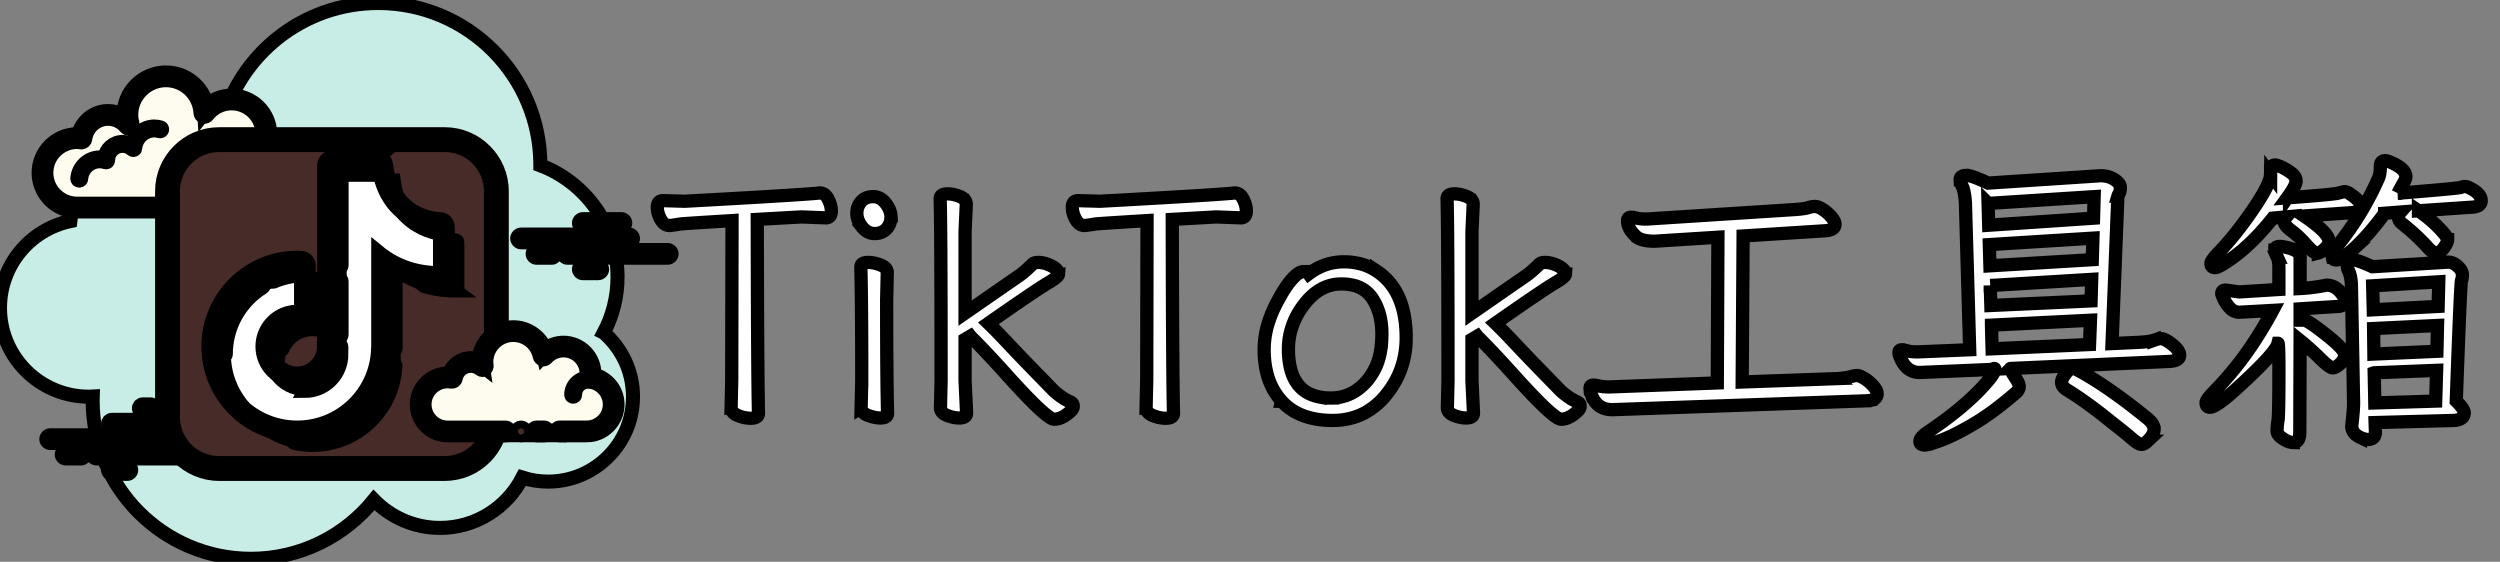 <svg width="178" height="40" xmlns="http://www.w3.org/2000/svg" version="1">
 <rect width="100%" height="100%" fill="#808080" stroke="none"/>
 <g id="Layer_1">
  <title>Layer 1</title>
  <g stroke="null">
   <path stroke="null" d="m42.988,23.688c0.624,-1.184 0.981,-2.531 0.981,-3.963c0,-3.639 -2.286,-6.737 -5.497,-7.957c0,-0.004 0.001,-0.008 0.001,-0.012c0,-6.374 -5.167,-11.542 -11.542,-11.542c-5.377,0 -9.883,3.683 -11.164,8.66c-0.811,-0.267 -1.676,-0.416 -2.576,-0.416c-4.228,0 -7.707,3.184 -8.184,7.283c-2.86,0.605 -5.007,3.142 -5.007,6.182c0,3.491 2.83,6.321 6.321,6.321c0.097,0 0.193,-0.007 0.289,-0.012c-0.002,0.096 -0.014,0.19 -0.014,0.287c0,6.223 5.044,11.267 11.267,11.267c3.538,0 6.692,-1.633 8.758,-4.185c1.197,1.223 2.861,1.986 4.708,1.986c2.556,0 4.767,-1.456 5.862,-3.582c0.578,0.184 1.193,0.285 1.832,0.285c3.339,0 6.046,-2.707 6.046,-6.046c0,-1.82 -0.808,-3.448 -2.08,-4.556z" fill="#c7ede6"/>
   <path stroke="null" d="m14.015,14.779l0,0.275l1.649,0l0,-0.275c0,0 2.331,0 3.023,0c1.366,0 2.473,-1.107 2.473,-2.473c0,-1.282 -0.979,-2.324 -2.229,-2.449c0.012,-0.099 0.03,-0.197 0.03,-0.3c0,-1.366 -1.107,-2.473 -2.473,-2.473c-0.79,0 -1.486,0.377 -1.938,0.954c-0.077,-1.449 -1.265,-2.603 -2.733,-2.603c-1.517,0 -2.748,1.231 -2.748,2.748c0,0.245 0.042,0.478 0.103,0.705c-0.353,-0.427 -0.88,-0.705 -1.477,-0.705c-0.979,0 -1.777,0.734 -1.899,1.679c-0.099,-0.012 -0.197,-0.03 -0.3,-0.03c-1.366,0 -2.473,1.107 -2.473,2.473s1.107,2.473 2.473,2.473s5.221,0 5.221,0l3.298,0z" fill="#fdfcef"/>
   <path stroke="null" d="m11.817,5.16c-1.667,0 -3.023,1.356 -3.023,3.023c0,0.009 0,0.017 0,0.026c-0.331,-0.195 -0.709,-0.301 -1.099,-0.301c-1.006,0 -1.875,0.693 -2.12,1.652c-0.026,-0.002 -0.052,-0.003 -0.078,-0.003c-1.515,0 -2.748,1.233 -2.748,2.748s1.233,2.748 2.748,2.748l8.519,0c0.152,0 0.275,-0.123 0.275,-0.275s-0.123,-0.275 -0.275,-0.275l-8.519,0c-1.212,0 -2.198,-0.986 -2.198,-2.198s0.986,-2.198 2.198,-2.198c0.064,0 0.126,0.009 0.189,0.018l0.077,0.01c0.012,0.002 0.023,0.002 0.034,0.002c0.135,0 0.254,-0.102 0.272,-0.24c0.105,-0.821 0.804,-1.439 1.626,-1.439c0.486,0 0.947,0.22 1.265,0.605c0.054,0.065 0.132,0.1 0.212,0.1c0.043,0 0.086,-0.01 0.125,-0.031c0.115,-0.059 0.173,-0.19 0.14,-0.315c-0.063,-0.239 -0.093,-0.44 -0.093,-0.634c0,-1.364 1.11,-2.473 2.473,-2.473c1.309,0 2.389,1.029 2.459,2.343c0.006,0.114 0.082,0.213 0.192,0.247c0.027,0.009 0.056,0.013 0.084,0.013c0.082,0 0.163,-0.038 0.215,-0.106c0.424,-0.54 1.051,-0.849 1.722,-0.849c1.212,0 2.198,0.986 2.198,2.198c0,0.064 -0.009,0.126 -0.018,0.189l-0.01,0.077c-0.009,0.074 0.012,0.147 0.058,0.205c0.046,0.058 0.114,0.095 0.187,0.102c1.13,0.113 1.981,1.048 1.981,2.175c0,1.212 -0.986,2.198 -2.198,2.198l-3.023,0c-0.152,0 -0.275,0.123 -0.275,0.275s0.123,0.275 0.275,0.275l3.023,0c1.515,0 2.748,-1.233 2.748,-2.748c0,-1.317 -0.928,-2.425 -2.2,-2.68c0.001,-0.023 0.002,-0.045 0.002,-0.068c0,-1.515 -1.233,-2.748 -2.748,-2.748c-0.646,0 -1.26,0.229 -1.749,0.64c-0.329,-1.321 -1.518,-2.289 -2.922,-2.289l0,0z" fill="#472b29"/>
   <path stroke="null" d="m10.992,9.008c-0.771,0 -1.434,0.549 -1.601,1.287c-0.202,-0.122 -0.432,-0.187 -0.666,-0.187c-0.661,0 -1.208,0.493 -1.293,1.137c-0.112,-0.025 -0.218,-0.037 -0.322,-0.037c-0.84,0 -1.545,0.66 -1.604,1.502c-0.005,0.076 0.052,0.142 0.128,0.147c0.003,0 0.007,0 0.01,0c0.071,0 0.132,-0.056 0.137,-0.128c0.049,-0.699 0.633,-1.247 1.33,-1.247c0.126,0 0.258,0.023 0.406,0.07c0.012,0.004 0.025,0.005 0.037,0.005c0.03,0 0.06,-0.011 0.086,-0.03c0.035,-0.025 0.056,-0.07 0.056,-0.114c0,-0.568 0.462,-1.031 1.031,-1.031c0.246,0 0.486,0.092 0.677,0.26c0.026,0.023 0.058,0.035 0.091,0.035c0.018,0 0.035,-0.003 0.051,-0.01c0.048,-0.019 0.081,-0.064 0.085,-0.117c0.057,-0.711 0.656,-1.267 1.364,-1.267c0.114,0 0.234,0.019 0.375,0.059c0.013,0.004 0.026,0.005 0.038,0.005c0.06,0 0.114,-0.04 0.131,-0.1c0.021,-0.073 -0.021,-0.149 -0.095,-0.17c-0.166,-0.047 -0.309,-0.069 -0.45,-0.069l0,0z" fill="#472b29"/>
   <path stroke="null" d="m18.623,9.832c-0.729,0 -1.378,0.493 -1.58,1.199c-0.021,0.073 0.021,0.149 0.095,0.17c0.013,0.003 0.026,0.005 0.038,0.005c0.06,0 0.115,-0.04 0.132,-0.1c0.168,-0.588 0.708,-0.999 1.315,-0.999c0.064,0 0.126,0.008 0.188,0.016c0.007,0.001 0.013,0.002 0.019,0.002c0.067,0 0.126,-0.051 0.135,-0.119c0.01,-0.075 -0.042,-0.145 -0.118,-0.154c-0.074,-0.01 -0.148,-0.019 -0.225,-0.019l0,0z" fill="#472b29"/>
   <path stroke="null" d="m9.069,31.542l-5.496,0c-0.152,0 -0.275,-0.123 -0.275,-0.275s0.123,-0.275 0.275,-0.275l5.496,0c0.152,0 0.275,0.123 0.275,0.275s-0.123,0.275 -0.275,0.275z" fill="#fff"/>
   <path stroke="null" d="m10.717,31.542l-0.55,0c-0.152,0 -0.275,-0.123 -0.275,-0.275s0.123,-0.275 0.275,-0.275l0.55,0c0.152,0 0.275,0.123 0.275,0.275s-0.123,0.275 -0.275,0.275z" fill="#fff"/>
   <path stroke="null" d="m13.461,32.641l-4.942,0c-0.152,0 -0.275,-0.123 -0.275,-0.275s0.123,-0.275 0.275,-0.275l4.942,0c0.152,0 0.275,0.123 0.275,0.275s-0.123,0.275 -0.275,0.275z" fill="#fff"/>
   <path stroke="null" d="m7.42,32.641l-0.55,0c-0.152,0 -0.275,-0.123 -0.275,-0.275s0.123,-0.275 0.275,-0.275l0.55,0c0.152,0 0.275,0.123 0.275,0.275s-0.123,0.275 -0.275,0.275z" fill="#fff"/>
   <path stroke="null" d="m5.771,32.641l-1.099,0c-0.152,0 -0.275,-0.123 -0.275,-0.275s0.123,-0.275 0.275,-0.275l1.099,0c0.152,0 0.275,0.123 0.275,0.275s-0.123,0.275 -0.275,0.275z" fill="#fff"/>
   <path stroke="null" d="m9.069,33.74l-1.099,0c-0.152,0 -0.275,-0.123 -0.275,-0.275s0.123,-0.275 0.275,-0.275l1.099,0c0.152,0 0.275,0.123 0.275,0.275s-0.123,0.275 -0.275,0.275z" fill="#fff"/>
   <path stroke="null" d="m10.717,28.794c-0.097,0 -0.452,0 -0.55,0c-0.152,0 -0.275,0.123 -0.275,0.275c0,0.152 0.123,0.275 0.275,0.275c0.097,0 0.452,0 0.55,0c0.152,0 0.275,-0.123 0.275,-0.275c0,-0.152 -0.123,-0.275 -0.275,-0.275z" fill="#fff"/>
   <path stroke="null" d="m10.717,29.893c-0.097,0 -2.651,0 -2.748,0c-0.152,0 -0.275,0.123 -0.275,0.275c0,0.152 0.123,0.275 0.275,0.275c0.097,0 2.651,0 2.748,0c0.152,0 0.275,-0.123 0.275,-0.275c0,-0.152 -0.123,-0.275 -0.275,-0.275z" fill="#fff"/>
   <path stroke="null" d="m13.466,30.992c-0.097,0 -1.552,0 -1.649,0c-0.152,0 -0.275,0.123 -0.275,0.275c0,0.152 0.123,0.275 0.275,0.275c0.097,0 1.552,0 1.649,0c0.152,0 0.275,-0.123 0.275,-0.275c0,-0.152 -0.123,-0.275 -0.275,-0.275z" fill="#fff"/>
   <g stroke="null">
    <path stroke="null" d="m42.595,17.252l-5.496,0c-0.152,0 -0.275,-0.123 -0.275,-0.275s0.123,-0.275 0.275,-0.275l5.496,0c0.152,0 0.275,0.123 0.275,0.275s-0.123,0.275 -0.275,0.275z" fill="#fff"/>
    <path stroke="null" d="m44.793,17.252l-1.099,0c-0.152,0 -0.275,-0.123 -0.275,-0.275s0.123,-0.275 0.275,-0.275l1.099,0c0.152,0 0.275,0.123 0.275,0.275s-0.123,0.275 -0.275,0.275z" fill="#fff"/>
    <path stroke="null" d="m47.542,18.351l-5.496,0c-0.152,0 -0.275,-0.123 -0.275,-0.275s0.123,-0.275 0.275,-0.275l5.496,0c0.152,0 0.275,0.123 0.275,0.275s-0.123,0.275 -0.275,0.275z" fill="#fff"/>
    <path stroke="null" d="m40.946,18.351l-0.55,0c-0.152,0 -0.275,-0.123 -0.275,-0.275s0.123,-0.275 0.275,-0.275l0.55,0c0.152,0 0.275,0.123 0.275,0.275s-0.123,0.275 -0.275,0.275z" fill="#fff"/>
    <path stroke="null" d="m39.281,18.351l-1.083,0c-0.152,0 -0.275,-0.123 -0.275,-0.275s0.123,-0.275 0.275,-0.275l1.083,0c0.152,0 0.275,0.123 0.275,0.275s-0.123,0.275 -0.275,0.275z" fill="#fff"/>
    <path stroke="null" d="m44.244,16.153l-2.748,0c-0.152,0 -0.275,-0.123 -0.275,-0.275s0.123,-0.275 0.275,-0.275l2.748,0c0.152,0 0.275,0.123 0.275,0.275s-0.123,0.275 -0.275,0.275z" fill="#fff"/>
    <path stroke="null" d="m42.595,19.45l-1.099,0c-0.152,0 -0.275,-0.123 -0.275,-0.275s0.123,-0.275 0.275,-0.275l1.099,0c0.152,0 0.275,0.123 0.275,0.275s-0.123,0.275 -0.275,0.275z" fill="#fff"/>
   </g>
   <g stroke="null">
    <path stroke="null" d="m15.595,33.356c-2.023,0 -3.669,-1.646 -3.669,-3.669l0,-16.076c0,-2.023 1.646,-3.669 3.669,-3.669l16.076,0c2.023,0 3.669,1.646 3.669,3.669l0,16.076c0,2.023 -1.646,3.669 -3.669,3.669l-16.076,0z" fill="#472b29"/>
    <path stroke="null" d="m31.671,10.327c1.811,0 3.284,1.473 3.284,3.284l0,16.076c0,1.811 -1.473,3.284 -3.284,3.284l-16.076,0c-1.811,0 -3.284,-1.473 -3.284,-3.284l0,-16.076c0,-1.811 1.473,-3.284 3.284,-3.284l16.076,0m0,-0.769l-16.076,0c-2.229,0 -4.053,1.824 -4.053,4.053l0,16.076c0,2.229 1.824,4.053 4.053,4.053l16.076,0c2.229,0 4.053,-1.824 4.053,-4.053l0,-16.076c0,-2.229 -1.824,-4.053 -4.053,-4.053l0,0z" fill="#472b29"/>
   </g>
   <g stroke="null">
    <path stroke="null" d="m32.427,17.252c0,0 -3.847,0 -4.397,-4.397l-3.298,0l0,7.708l0,3.834l-0.027,1.649c-0.139,1.235 -1.174,2.198 -2.446,2.198c-1.366,0 -2.473,-1.107 -2.473,-2.473s1.107,-2.473 2.473,-2.473c0.094,0 0.184,0.018 0.275,0.027l0,-3.311c-0.092,-0.004 -0.182,-0.014 -0.275,-0.014c-3.187,0 -5.771,2.584 -5.771,5.771c0,3.187 2.584,5.771 5.771,5.771c3.094,0 5.613,-2.438 5.757,-5.496l0.014,0l0,-7.013c1.088,0.892 2.519,1.517 4.397,1.517c0,-1.099 0,-3.298 0,-3.298z" fill="#ee3e54"/>
   </g>
   <g stroke="null">
    <path stroke="null" d="m28.03,24.947c-0.076,0 -0.137,-0.062 -0.137,-0.137l0,-4.74c0,-0.076 0.062,-0.137 0.137,-0.137s0.137,0.062 0.137,0.137l0,4.74c0,0.076 -0.062,0.137 -0.137,0.137z" fill="#472b29"/>
   </g>
   <g stroke="null">
    <path stroke="null" d="m22.259,31.679c-0.439,0 -0.877,-0.048 -1.3,-0.143c-0.074,-0.016 -0.121,-0.09 -0.104,-0.164c0.016,-0.074 0.087,-0.121 0.164,-0.104c0.807,0.181 1.67,0.181 2.473,0.001c0.178,-0.039 0.356,-0.088 0.529,-0.146c0.219,-0.073 0.433,-0.158 0.636,-0.254c1.89,-0.893 3.123,-2.743 3.221,-4.829c0.004,-0.074 0.064,-0.131 0.137,-0.131c0.076,0 0.145,0.062 0.145,0.137c0,0.019 -0.003,0.036 -0.01,0.053c-0.119,2.169 -1.409,4.089 -3.376,5.018c-0.213,0.102 -0.437,0.191 -0.668,0.267c-0.182,0.06 -0.369,0.112 -0.556,0.153c-0.42,0.095 -0.855,0.142 -1.292,0.142z" fill="#472b29"/>
   </g>
   <g stroke="null">
    <path stroke="null" d="m19.981,24.945c-0.018,0 -0.036,-0.003 -0.054,-0.011c-0.07,-0.03 -0.103,-0.11 -0.073,-0.18c0.41,-0.968 1.354,-1.594 2.406,-1.594c0.047,0 0.092,0.004 0.137,0.009l0,-3.155c0,-0.076 0.062,-0.137 0.137,-0.137s0.137,0.062 0.137,0.137l0,3.311c0,0.039 -0.016,0.076 -0.046,0.103c-0.03,0.026 -0.068,0.037 -0.107,0.034l-0.085,-0.011c-0.057,-0.008 -0.115,-0.016 -0.175,-0.016c-0.941,0 -1.786,0.56 -2.152,1.427c-0.023,0.051 -0.074,0.083 -0.127,0.083z" fill="#472b29"/>
   </g>
   <g stroke="null">
    <path stroke="null" d="m32.427,20.687c-0.797,0 -1.556,-0.113 -2.257,-0.335c-0.073,-0.023 -0.113,-0.101 -0.09,-0.172c0.023,-0.073 0.103,-0.113 0.172,-0.09c0.634,0.201 1.319,0.309 2.037,0.321l0,-3.028c-0.363,-0.024 -1.377,-0.152 -2.357,-0.826c-0.063,-0.043 -0.079,-0.129 -0.035,-0.191c0.043,-0.062 0.129,-0.077 0.191,-0.035c1.126,0.774 2.327,0.783 2.339,0.783c0.076,0 0.137,0.062 0.137,0.137l0,3.298c-0.001,0.076 -0.062,0.137 -0.138,0.137z" fill="#472b29"/>
   </g>
   <g stroke="null">
    <path stroke="null" d="m21.16,30.717c-3.333,0 -6.046,-2.712 -6.046,-6.046s2.712,-6.046 6.046,-6.046c0.066,0 0.13,0.004 0.195,0.009l0.092,0.006c0.147,0.007 0.262,0.128 0.262,0.274l0,3.311c0,0.079 -0.034,0.152 -0.092,0.205c-0.051,0.045 -0.116,0.07 -0.183,0.07c-0.01,0 -0.119,-0.013 -0.119,-0.013c-0.052,-0.007 -0.103,-0.015 -0.156,-0.015c-1.212,0 -2.198,0.986 -2.198,2.198s0.986,2.198 2.198,2.198c1.114,0 2.048,-0.84 2.172,-1.954l0.026,-1.623l0,-11.537c0,-0.152 0.123,-0.275 0.275,-0.275l3.298,0c0.139,0 0.256,0.103 0.273,0.241c0.512,4.095 3.978,4.156 4.125,4.157c0.151,0.001 0.274,0.124 0.274,0.275l0,3.298c0,0.152 -0.123,0.275 -0.275,0.275c-1.554,0 -2.938,-0.417 -4.122,-1.239l0,6.46c0,0.035 -0.007,0.069 -0.019,0.101c-0.196,3.186 -2.827,5.67 -6.027,5.67z" fill="#fff"/>
    <path stroke="null" d="m26.931,11.756c0.55,4.397 4.397,4.397 4.397,4.397s0,2.198 0,3.298c-1.877,0 -3.309,-0.624 -4.397,-1.517l0,7.013l-0.014,0c-0.145,3.059 -2.663,5.496 -5.757,5.496c-3.187,0 -5.771,-2.584 -5.771,-5.771c0,-3.187 2.584,-5.771 5.771,-5.771c0.093,0 0.183,0.009 0.275,0.014l0,3.311c-0.091,-0.01 -0.181,-0.027 -0.275,-0.027c-1.366,0 -2.473,1.107 -2.473,2.473s1.107,2.473 2.473,2.473c1.272,0 2.307,-0.963 2.446,-2.198l0.027,-1.649l0,-3.834l0,-7.708l3.298,0m0,-0.55l-3.298,0c-0.303,0 -0.55,0.246 -0.55,0.55l0,7.708l0,3.834l-0.027,1.612c-0.12,0.963 -0.931,1.686 -1.897,1.686c-1.061,0 -1.924,-0.863 -1.924,-1.924s0.863,-1.924 1.924,-1.924c0.041,0 0.081,0.007 0.12,0.013l0.093,0.012c0.02,0.002 0.041,0.003 0.061,0.003c0.135,0 0.265,-0.049 0.367,-0.14c0.117,-0.104 0.184,-0.253 0.184,-0.41l0,-3.311c0,-0.293 -0.23,-0.535 -0.524,-0.549l-0.086,-0.005c-0.071,-0.004 -0.142,-0.009 -0.215,-0.009c-3.485,0 -6.321,2.835 -6.321,6.321s2.835,6.321 6.321,6.321c3.336,0 6.079,-2.58 6.299,-5.897c0.014,-0.047 0.021,-0.097 0.021,-0.149l0,-5.957c1.131,0.671 2.42,1.011 3.847,1.011c0.303,0 0.55,-0.246 0.55,-0.55l0,-3.298c0,-0.303 -0.246,-0.55 -0.55,-0.55c-0.135,-0.001 -3.371,-0.072 -3.852,-3.915c-0.034,-0.275 -0.268,-0.481 -0.545,-0.481l0,0z" fill="#472b29"/>
   </g>
   <g stroke="null">
    <path stroke="null" d="m31.328,16.643c0,-0.297 0,-0.49 0,-0.49s-1.456,-0.004 -2.705,-1.028c0.884,1.05 2.034,1.404 2.705,1.519z" fill="#83ccb7"/>
    <path stroke="null" d="m19.712,26.669c0.45,0.619 1.174,1.026 1.997,1.026c1.272,0 2.307,-0.963 2.446,-2.198l0.027,-1.649l0,-3.834l0,-7.708l2.848,0c-0.037,-0.178 -0.075,-0.354 -0.099,-0.55l-3.298,0l0,7.708l0,3.834l-0.027,1.649c-0.139,1.235 -1.174,2.198 -2.446,2.198c-0.542,0 -1.04,-0.18 -1.448,-0.476z" fill="#83ccb7"/>
    <path stroke="null" d="m15.939,25.221c0,-3.094 2.438,-5.613 5.496,-5.757l0,-0.55c-0.092,-0.004 -0.182,-0.014 -0.275,-0.014c-3.187,0 -5.771,2.584 -5.771,5.771c0,1.733 0.768,3.284 1.978,4.342c-0.887,-1.015 -1.428,-2.339 -1.428,-3.793z" fill="#83ccb7"/>
   </g>
   <g stroke="null">
    <path stroke="null" d="m24.183,19.038c-0.076,0 -0.137,-0.062 -0.137,-0.137l0,-6.595c0,-0.076 0.062,-0.137 0.137,-0.137l2.848,0c0.076,0 0.137,0.062 0.137,0.137s-0.062,0.137 -0.137,0.137l-2.71,0l0,6.458c0,0.076 -0.062,0.137 -0.137,0.137z" fill="#472b29"/>
    <path stroke="null" d="m24.183,23.985c-0.076,0 -0.137,-0.062 -0.137,-0.137l0,-3.834c0,-0.076 0.062,-0.137 0.137,-0.137s0.137,0.062 0.137,0.137l0,3.834c0,0.076 -0.062,0.137 -0.137,0.137z" fill="#472b29"/>
    <path stroke="null" d="m21.71,27.832c-0.076,0 -0.137,-0.062 -0.137,-0.137s0.062,-0.137 0.137,-0.137c1.184,0 2.176,-0.893 2.309,-2.076l0.012,-0.789c0.001,-0.075 0.063,-0.135 0.137,-0.135c0.001,0 0.002,0 0.002,0c0.076,0.001 0.136,0.064 0.135,0.14l-0.013,0.802c-0.148,1.336 -1.259,2.334 -2.583,2.334z" fill="#472b29"/>
    <path stroke="null" d="m19.438,20.059c-0.053,0 -0.104,-0.031 -0.126,-0.083c-0.03,-0.07 0.002,-0.151 0.072,-0.18c0.649,-0.278 1.337,-0.435 2.045,-0.469c0.076,0 0.14,0.056 0.144,0.131c0.003,0.076 -0.056,0.14 -0.131,0.144c-0.675,0.032 -1.331,0.182 -1.949,0.446c-0.018,0.008 -0.037,0.011 -0.055,0.011z" fill="#472b29"/>
    <path stroke="null" d="m15.939,25.359c-0.076,0 -0.137,-0.062 -0.137,-0.137c0,-2.041 1.034,-3.909 2.765,-4.998c0.063,-0.038 0.149,-0.021 0.19,0.043c0.04,0.064 0.021,0.149 -0.043,0.19c-1.65,1.038 -2.636,2.819 -2.636,4.765c0,0.076 -0.062,0.137 -0.137,0.137z" fill="#472b29"/>
   </g>
   <g stroke="null">
    <path stroke="null" d="m39.847,30.717c0,0 0.861,0 1.924,0s1.924,-0.861 1.924,-1.924c0,-0.979 -0.734,-1.777 -1.679,-1.899c0.015,-0.098 0.03,-0.197 0.03,-0.3c0,-1.062 -0.861,-1.924 -1.924,-1.924c-0.567,0 -1.072,0.25 -1.423,0.64c-0.211,-0.994 -1.092,-1.74 -2.149,-1.74c-1.214,0 -2.198,0.984 -2.198,2.198c0,0.105 0.016,0.206 0.031,0.307c-0.235,-0.189 -0.53,-0.307 -0.855,-0.307c-0.675,0 -1.234,0.488 -1.349,1.129c-0.098,-0.015 -0.197,-0.03 -0.3,-0.03c-1.062,0 -1.924,0.861 -1.924,1.924s0.861,1.924 1.924,1.924s4.122,0 4.122,0l0,0.275l3.847,0l0,-0.275z" fill="#fdfcef"/>
    <path stroke="null" d="m40.809,28.244c-0.076,0 -0.137,-0.062 -0.137,-0.137c0,-0.672 0.547,-1.219 1.219,-1.219c0.019,0.005 0.405,-0.001 0.684,0.075c0.073,0.02 0.117,0.095 0.097,0.168c-0.02,0.074 -0.095,0.117 -0.168,0.097c-0.244,-0.066 -0.605,-0.066 -0.612,-0.065c-0.521,0 -0.945,0.424 -0.945,0.944c0,0.076 -0.062,0.137 -0.137,0.137z" fill="#472b29"/>
    <circle stroke="null" fill="#472b29" r="0.275" cy="30.717" cx="37.099"/>
    <path stroke="null" d="m41.771,30.992l-1.924,0c-0.152,0 -0.275,-0.123 -0.275,-0.275s0.123,-0.275 0.275,-0.275l1.924,0c0.909,0 1.649,-0.74 1.649,-1.649c0,-0.822 -0.618,-1.521 -1.439,-1.626c-0.074,-0.01 -0.14,-0.048 -0.185,-0.108s-0.063,-0.134 -0.052,-0.207c0.013,-0.085 0.026,-0.169 0.026,-0.257c0,-0.909 -0.74,-1.649 -1.649,-1.649c-0.467,0 -0.9,0.195 -1.22,0.55c-0.069,0.076 -0.176,0.109 -0.275,0.081c-0.1,-0.027 -0.176,-0.107 -0.198,-0.208c-0.187,-0.882 -0.978,-1.522 -1.88,-1.522c-1.061,0 -1.924,0.863 -1.924,1.924c0,0.079 0.012,0.154 0.023,0.23c0.016,0.112 -0.035,0.241 -0.133,0.297c-0.098,0.056 -0.218,0.065 -0.306,-0.005c-0.201,-0.161 -0.436,-0.246 -0.683,-0.246c-0.531,0 -0.985,0.38 -1.079,0.904c-0.026,0.147 -0.163,0.245 -0.313,0.223c-0.085,-0.013 -0.169,-0.027 -0.257,-0.027c-0.909,0 -1.649,0.74 -1.649,1.649s0.74,1.649 1.649,1.649l4.122,0c0.152,0 0.275,0.123 0.275,0.275s-0.123,0.275 -0.275,0.275l-4.122,0c-1.212,0 -2.198,-0.986 -2.198,-2.198s0.986,-2.198 2.198,-2.198c0.032,0 0.064,0.001 0.096,0.003c0.228,-0.652 0.845,-1.103 1.553,-1.103c0.192,0 0.379,0.034 0.556,0.099c0.091,-1.282 1.162,-2.297 2.467,-2.297c1.006,0 1.905,0.619 2.283,1.525c0.374,-0.274 0.826,-0.425 1.29,-0.425c1.212,0 2.198,0.986 2.198,2.198c0,0.026 -0.001,0.052 -0.002,0.078c0.958,0.246 1.651,1.114 1.651,2.12c0,1.212 -0.986,2.198 -2.198,2.198z" fill="#472b29"/>
    <path stroke="null" d="m38.748,30.443c-0.087,0 -0.462,0 -0.55,0c-0.152,0 -0.275,0.123 -0.275,0.275c0,0.152 0.123,0.275 0.275,0.275c0.087,0 0.462,0 0.55,0c0.152,0 0.275,-0.123 0.275,-0.275c0,-0.152 -0.123,-0.275 -0.275,-0.275z" fill="#472b29"/>
   </g>
  </g>
  <g stroke="null">
   <g stroke="#fff" fill="white" stroke-width="0.25mm" font-size="9pt" fill-rule="evenodd" stroke-linecap="round" id="svg_4">
    <path stroke="null" vector-effect="non-scaling-stroke" d="m132.973,28.534l-18.166,0.635a1.785,1.785 0 0 1 -0.604,-0.096q-0.591,-0.212 -0.862,-0.889a6.531,6.531 0 0 1 -0.051,-0.16q-0.067,-0.219 -0.078,-0.326a0.382,0.382 0 0 1 -0.002,-0.039q0,-0.191 0.152,-0.23a0.355,0.355 0 0 1 0.089,-0.01q0.101,0 0.287,0.039a4.255,4.255 0 0 1 0.118,0.026a1.928,1.928 0 0 0 0.189,0.035q0.213,0.029 0.503,0.031a6.259,6.259 0 0 0 0.042,0l7.682,-0.285l0.044,-10.375l-4.509,0.285q-0.778,0 -1.17,-0.229a0.901,0.901 0 0 1 -0.165,-0.122q-0.368,-0.341 -0.507,-0.681a1.087,1.087 0 0 1 -0.084,-0.413q0,-0.263 0.241,-0.263q0.101,0 0.287,0.039a4.255,4.255 0 0 1 0.118,0.026a2.005,2.005 0 0 0 0.207,0.037q0.217,0.028 0.504,0.028l10.572,-0.679q0.657,-0.044 0.93,-0.131a2.077,2.077 0 0 1 0.221,-0.058q0.145,-0.029 0.271,-0.029a0.587,0.587 0 0 1 0.156,0.023q0.146,0.04 0.331,0.151a2.514,2.514 0 0 1 0.071,0.044q0.339,0.219 0.602,0.525q0.219,0.255 0.255,0.45a0.409,0.409 0 0 1 0.007,0.076q0,0.404 -0.662,0.457a2.279,2.279 0 0 1 -0.039,0.003l-5.844,0.372l-0.066,10.396l6.785,-0.241a8.909,8.909 0 0 0 0.327,-0.03q0.359,-0.04 0.582,-0.102a3.76,3.76 0 0 1 0.167,-0.042q0.199,-0.045 0.325,-0.045a0.439,0.439 0 0 1 0.11,0.016q0.107,0.028 0.253,0.105a2.747,2.747 0 0 1 0.152,0.087a2.771,2.771 0 0 1 0.552,0.448a3.132,3.132 0 0 1 0.072,0.078q0.247,0.275 0.28,0.493a0.438,0.438 0 0 1 0.005,0.065q0,0.368 -0.435,0.469a1.503,1.503 0 0 1 -0.244,0.034zm8.886,-2.232l-5.187,0.219q-0.948,0 -1.391,-1.106a3.446,3.446 0 0 1 -0.053,-0.142a0.358,0.358 0 0 1 -0.012,-0.05q-0.009,-0.053 -0.009,-0.125a0.253,0.253 0 0 1 0.012,-0.081q0.038,-0.113 0.199,-0.116a0.473,0.473 0 0 1 0.008,0a0.493,0.493 0 0 1 0.064,0.005q0.106,0.014 0.289,0.069a4.256,4.256 0 0 1 0.008,0.002a1.347,1.347 0 0 0 0.172,0.039q0.23,0.038 0.584,0.038l3.699,-0.153l-0.306,-10.506q-0.048,-0.597 -0.144,-0.921a1.214,1.214 0 0 0 -0.074,-0.196a2.158,2.158 0 0 1 -0.074,-0.164q-0.069,-0.173 -0.078,-0.303a0.547,0.547 0 0 1 -0.001,-0.037a0.237,0.237 0 0 1 0.137,-0.226q0.102,-0.053 0.281,-0.058a1.385,1.385 0 0 1 0.041,-0.001a0.912,0.912 0 0 1 0.193,0.026q0.316,0.071 0.925,0.335a18.469,18.469 0 0 1 0.414,0.186l8.011,-0.525a1.987,1.987 0 0 1 0.514,0.064a1.603,1.603 0 0 1 0.471,0.21a1.616,1.616 0 0 1 0.177,0.133q0.239,0.209 0.239,0.425q0,0.245 -0.057,0.376a0.368,0.368 0 0 1 -0.02,0.04a1.489,1.489 0 0 0 -0.042,0.078q-0.037,0.074 -0.053,0.13a0.406,0.406 0 0 0 -0.003,0.011l-0.416,10.484l1.904,-0.088a10.661,10.661 0 0 0 0.363,-0.026q0.502,-0.045 0.732,-0.127a2.898,2.898 0 0 1 0.162,-0.053q0.158,-0.046 0.271,-0.054a0.65,0.65 0 0 1 0.049,-0.002a0.528,0.528 0 0 1 0.139,0.021q0.132,0.036 0.299,0.136a2.278,2.278 0 0 1 0.065,0.04q0.832,0.547 0.832,0.985q0,0.394 -0.722,0.438l-11.316,0.503a0.032,0.032 0 0 0 -0.009,0.001q-0.01,0.003 -0.012,0.013a0.032,0.032 0 0 0 -0.001,0.008a0.158,0.158 0 0 0 0.014,0.052q0.052,0.126 0.287,0.494a19.452,19.452 0 0 0 0.115,0.177a2.037,2.037 0 0 1 0.105,0.174q0.095,0.179 0.111,0.318a0.482,0.482 0 0 1 0.003,0.055q0,0.201 -0.184,0.387a1.105,1.105 0 0 1 -0.079,0.072a26.844,26.844 0 0 1 -1.276,1.041q-0.904,0.689 -1.722,1.17q-1.316,0.773 -2.213,1.117a7.087,7.087 0 0 1 -0.085,0.032a18.377,18.377 0 0 1 -0.321,0.115q-0.477,0.166 -0.708,0.209a0.749,0.749 0 0 1 -0.131,0.015a0.686,0.686 0 0 1 -0.127,-0.011q-0.211,-0.04 -0.223,-0.229a0.368,0.368 0 0 1 -0.001,-0.023q0,-0.275 0.553,-0.653a4.101,4.101 0 0 1 0.038,-0.026q2.605,-1.751 4.071,-3.414a9.485,9.485 0 0 0 0.231,-0.27q0.335,-0.408 0.419,-0.63a0.374,0.374 0 0 0 0.028,-0.129a0.146,0.146 0 0 0 -0.002,-0.023q-0.007,-0.04 -0.039,-0.042a0.055,0.055 0 0 0 -0.003,0q-0.042,0 -0.126,0.061a0.881,0.881 0 0 0 -0.006,0.004zm-72.775,-2.364l-0.372,0.219l0,2.933l0.109,2.32a0.321,0.321 0 0 1 -0.051,0.184q-0.085,0.125 -0.311,0.156a1.213,1.213 0 0 1 -0.164,0.01a2.097,2.097 0 0 1 -0.509,-0.066a2.764,2.764 0 0 1 -0.366,-0.12a1.091,1.091 0 0 1 -0.201,-0.105q-0.109,-0.074 -0.172,-0.166a0.497,0.497 0 0 1 -0.086,-0.288l0.044,-1.926a2718.474,2718.474 0 0 0 -0.002,-3.683q-0.01,-7.35 -0.063,-9.253a0.321,0.321 0 0 1 0.051,-0.184q0.085,-0.125 0.311,-0.156a1.213,1.213 0 0 1 0.164,-0.01a2.097,2.097 0 0 1 0.509,0.066a2.764,2.764 0 0 1 0.366,0.12q0.26,0.105 0.373,0.271a0.497,0.497 0 0 1 0.086,0.288l-0.088,1.948l0,5.8l3.918,-2.714a4.869,4.869 0 0 0 0.222,-0.174q0.231,-0.191 0.532,-0.475a18.588,18.588 0 0 0 0.1,-0.095q0.102,-0.143 0.397,-0.153a1.319,1.319 0 0 1 0.041,-0.001a1.703,1.703 0 0 1 0.324,0.033a2.298,2.298 0 0 1 0.288,0.077q0.832,0.306 0.832,0.722a0.19,0.19 0 0 1 -0.04,0.104q-0.134,0.194 -0.715,0.531q-0.755,0.438 -4.235,2.867q0.525,0.503 1.368,1.401q0.843,0.897 1.718,1.795q0.875,0.897 1.554,1.598a6.056,6.056 0 0 0 0.467,0.381q0.238,0.174 0.467,0.298a3.078,3.078 0 0 0 0.27,0.131a0.358,0.358 0 0 1 0.11,0.074q0.087,0.087 0.087,0.233a0.351,0.351 0 0 1 -0.04,0.157q-0.063,0.125 -0.223,0.259q-0.379,0.335 -0.738,0.447a1.192,1.192 0 0 1 -0.356,0.056a0.594,0.594 0 0 1 -0.272,-0.104q-0.754,-0.45 -2.923,-2.851a130.81,130.81 0 0 0 -0.839,-0.923q-1.186,-1.293 -1.941,-2.031zm36.092,0l-0.372,0.219l0,2.933l0.109,2.32a0.321,0.321 0 0 1 -0.051,0.184q-0.085,0.125 -0.311,0.156a1.213,1.213 0 0 1 -0.164,0.01a2.097,2.097 0 0 1 -0.509,-0.066a2.764,2.764 0 0 1 -0.366,-0.12a1.091,1.091 0 0 1 -0.201,-0.105q-0.109,-0.074 -0.172,-0.166a0.497,0.497 0 0 1 -0.086,-0.288l0.044,-1.926a2718.474,2718.474 0 0 0 -0.002,-3.683q-0.01,-7.35 -0.063,-9.253a0.321,0.321 0 0 1 0.051,-0.184q0.085,-0.125 0.311,-0.156a1.213,1.213 0 0 1 0.164,-0.01a2.097,2.097 0 0 1 0.509,0.066a2.764,2.764 0 0 1 0.366,0.12q0.26,0.105 0.373,0.271a0.497,0.497 0 0 1 0.086,0.288l-0.088,1.948l0,5.8l3.918,-2.714a4.869,4.869 0 0 0 0.222,-0.174q0.231,-0.191 0.532,-0.475a18.588,18.588 0 0 0 0.1,-0.095q0.102,-0.143 0.397,-0.153a1.319,1.319 0 0 1 0.041,-0.001a1.703,1.703 0 0 1 0.324,0.033a2.298,2.298 0 0 1 0.288,0.077q0.832,0.306 0.832,0.722a0.19,0.19 0 0 1 -0.04,0.104q-0.134,0.194 -0.715,0.531q-0.755,0.438 -4.235,2.867q0.525,0.503 1.368,1.401q0.843,0.897 1.718,1.795q0.875,0.897 1.554,1.598a6.056,6.056 0 0 0 0.467,0.381q0.238,0.174 0.467,0.298a3.078,3.078 0 0 0 0.27,0.131a0.358,0.358 0 0 1 0.11,0.074q0.087,0.087 0.087,0.233a0.351,0.351 0 0 1 -0.04,0.157q-0.063,0.125 -0.223,0.259q-0.379,0.335 -0.738,0.447a1.192,1.192 0 0 1 -0.356,0.056a0.594,0.594 0 0 1 -0.272,-0.104q-0.754,-0.45 -2.923,-2.851a130.81,130.81 0 0 0 -0.839,-0.923q-1.186,-1.293 -1.941,-2.031zm57.016,0.503l-0.022,0.088a1.979,1.979 0 0 1 -0.232,0.394q-0.624,0.87 -2.679,2.736a20.861,20.861 0 0 1 -0.514,0.454q-1.019,0.868 -1.379,0.881a0.3,0.3 0 0 1 -0.011,0a0.35,0.35 0 0 1 -0.12,-0.019q-0.164,-0.06 -0.164,-0.309q0,-0.213 0.663,-0.882a12.248,12.248 0 0 1 0.037,-0.037a23.101,23.101 0 0 0 2.649,-3.304a28.62,28.62 0 0 0 1.4,-2.343l-2.364,0.131a0.898,0.898 0 0 1 -0.664,-0.279a1.137,1.137 0 0 1 -0.036,-0.039a2.938,2.938 0 0 1 -0.236,-0.297a2.155,2.155 0 0 1 -0.191,-0.337q-0.117,-0.262 -0.138,-0.338a0.102,0.102 0 0 1 -0.004,-0.024q0,-0.207 0.176,-0.251a0.448,0.448 0 0 1 0.108,-0.012l0.963,0.131l2.823,-0.175l0,-1.598q0,-0.45 -0.113,-0.698a0.735,0.735 0 0 0 -0.029,-0.057a1.402,1.402 0 0 1 -0.079,-0.163q-0.063,-0.155 -0.063,-0.286a0.276,0.276 0 0 1 0.025,-0.121q0.056,-0.116 0.24,-0.137a0.766,0.766 0 0 1 0.085,-0.004q0.219,0 0.547,0.088q0.572,0.14 0.78,0.368a0.419,0.419 0 0 1 0.118,0.288l0,2.254q0.897,-0.044 1.882,-0.241q0.657,0 1.116,0.657q0.166,0.221 0.192,0.38a0.354,0.354 0 0 1 0.005,0.057q0,0.35 -0.416,0.416l-2.78,0.175l0,0.81l0.285,0a0.392,0.392 0 0 1 0.143,0.04q0.376,0.164 1.433,1a15.807,15.807 0 0 1 0.446,0.366q0.825,0.704 0.865,0.996a0.211,0.211 0 0 1 0.002,0.028a0.838,0.838 0 0 1 -0.186,0.525a1.201,1.201 0 0 1 -0.131,0.143q-0.251,0.234 -0.441,0.283a0.383,0.383 0 0 1 -0.095,0.013a0.293,0.293 0 0 1 -0.118,-0.033q-0.246,-0.115 -0.774,-0.631a12.55,12.55 0 0 1 -0.038,-0.037a20.445,20.445 0 0 0 -0.871,-0.811a16.668,16.668 0 0 0 -0.519,-0.437l-0.022,6.522a1.802,1.802 0 0 1 -0.016,0.253q-0.07,0.491 -0.443,0.491a1.007,1.007 0 0 1 -0.334,-0.061q-0.14,-0.049 -0.288,-0.137a2.52,2.52 0 0 1 -0.253,-0.173a1.059,1.059 0 0 1 -0.134,-0.121q-0.066,-0.072 -0.103,-0.145a0.426,0.426 0 0 1 -0.048,-0.193a4.155,4.155 0 0 1 0.034,-0.52a4.871,4.871 0 0 1 0.032,-0.213a2.431,2.431 0 0 0 0.022,-0.233q0.044,-0.724 0.044,-3.28a99.451,99.451 0 0 0 -0.001,-0.467q-0.007,-1.525 -0.065,-1.525zm-110.137,4.574l0.044,-1.948l0.022,-11.36a968.256,968.256 0 0 0 -0.771,0.047q-2.379,0.146 -2.85,0.188a4.039,4.039 0 0 0 -0.056,0.005q-0.385,0.067 -0.63,0.096a4.163,4.163 0 0 1 -0.136,0.014a0.632,0.632 0 0 1 -0.478,-0.216q-0.08,-0.086 -0.148,-0.205a1.421,1.421 0 0 1 -0.009,-0.016a2.093,2.093 0 0 1 -0.169,-0.392a1.563,1.563 0 0 1 -0.072,-0.461q0,-0.482 0.416,-0.482l1.554,0.044a1996.362,1996.362 0 0 0 2.07,-0.114q6.371,-0.356 7.401,-0.463a3.906,3.906 0 0 0 0.116,-0.014q0.394,0 0.613,0.449a2.539,2.539 0 0 1 0.134,0.326q0.085,0.263 0.085,0.495a0.944,0.944 0 0 1 -0.016,0.184q-0.058,0.288 -0.318,0.316a0.55,0.55 0 0 1 -0.059,0.003l-1.751,-0.066l-3.13,0.175q0.022,11.469 0.088,13.789q0,0.309 -0.378,0.361a1.241,1.241 0 0 1 -0.169,0.011a2.306,2.306 0 0 1 -0.71,-0.116a2.77,2.77 0 0 1 -0.22,-0.081q-0.471,-0.197 -0.471,-0.569zm29.548,0l0.044,-1.948l0.022,-11.36a968.256,968.256 0 0 0 -0.771,0.047q-2.379,0.146 -2.85,0.188a4.039,4.039 0 0 0 -0.056,0.005q-0.385,0.067 -0.63,0.096a4.163,4.163 0 0 1 -0.136,0.014a0.632,0.632 0 0 1 -0.478,-0.216q-0.08,-0.086 -0.148,-0.205a1.421,1.421 0 0 1 -0.009,-0.016a2.093,2.093 0 0 1 -0.169,-0.392a1.563,1.563 0 0 1 -0.072,-0.461q0,-0.482 0.416,-0.482l1.554,0.044a1996.362,1996.362 0 0 0 2.07,-0.114q6.371,-0.356 7.401,-0.463a3.906,3.906 0 0 0 0.116,-0.014q0.394,0 0.613,0.449a2.539,2.539 0 0 1 0.134,0.326q0.085,0.263 0.085,0.495a0.944,0.944 0 0 1 -0.016,0.184q-0.058,0.288 -0.318,0.316a0.55,0.55 0 0 1 -0.059,0.003l-1.751,-0.066l-3.13,0.175q0.022,11.469 0.088,13.789q0,0.309 -0.378,0.361a1.241,1.241 0 0 1 -0.169,0.011a2.306,2.306 0 0 1 -0.71,-0.116a2.77,2.77 0 0 1 -0.22,-0.081q-0.471,-0.197 -0.471,-0.569zm85.973,-0.372l-0.153,-8.208q0,-0.766 -0.241,-1.226q-0.053,-0.16 -0.063,-0.291a0.776,0.776 0 0 1 -0.002,-0.059q0,-0.316 0.356,-0.347a0.944,0.944 0 0 1 0.081,-0.003a0.805,0.805 0 0 1 0.17,0.023q0.367,0.082 1.187,0.459l5.406,-0.328a0.851,0.851 0 0 1 0.408,0.108q0.12,0.065 0.237,0.168a1.634,1.634 0 0 1 0.033,0.03a1.527,1.527 0 0 1 0.157,0.168q0.072,0.091 0.114,0.181a0.568,0.568 0 0 1 0.057,0.242a1.72,1.72 0 0 1 -0.006,0.153q-0.014,0.157 -0.059,0.262a1.041,1.041 0 0 0 -0.02,0.168q-0.084,1.039 -0.352,8.412q0.495,0.495 0.559,0.758a0.31,0.31 0 0 1 0.01,0.074q0,0.391 -0.462,0.508a1.578,1.578 0 0 1 -0.238,0.039l-5.647,0.153l0.022,0.657a0.788,0.788 0 0 1 -0.027,0.216q-0.095,0.331 -0.52,0.331a0.816,0.816 0 0 1 -0.163,-0.018q-0.158,-0.032 -0.356,-0.122a2.755,2.755 0 0 1 -0.028,-0.013a1.4,1.4 0 0 1 -0.279,-0.174a0.789,0.789 0 0 1 -0.312,-0.636q0.131,-1.094 0.131,-1.685zm8.514,-13.898l-3.896,0.263a9.955,9.955 0 0 1 1.002,0.78a8.386,8.386 0 0 1 0.453,0.435a9.19,9.19 0 0 1 0.212,0.226q0.405,0.449 0.412,0.611a0.13,0.13 0 0 1 0,0.005a0.438,0.438 0 0 1 -0.02,0.124q-0.053,0.177 -0.242,0.445q-0.225,0.319 -0.45,0.364a0.378,0.378 0 0 1 -0.076,0.008a0.524,0.524 0 0 1 -0.227,-0.056q-0.165,-0.079 -0.343,-0.269a2.169,2.169 0 0 1 -0.043,-0.048a14.459,14.459 0 0 0 -1.46,-1.4a16.375,16.375 0 0 0 -0.378,-0.307a0.997,0.997 0 0 1 -0.13,-0.128q-0.065,-0.079 -0.098,-0.16a0.45,0.45 0 0 1 -0.034,-0.171a0.515,0.515 0 0 1 0.077,-0.269a0.719,0.719 0 0 1 0.076,-0.103l-1.138,0.088a20.094,20.094 0 0 1 -1.081,1.367q-0.566,0.652 -1.128,1.164a10.688,10.688 0 0 1 -0.439,0.38q-0.469,0.343 -0.701,0.403a0.352,0.352 0 0 1 -0.087,0.013a0.441,0.441 0 0 1 -0.121,-0.015q-0.136,-0.039 -0.172,-0.178a0.452,0.452 0 0 1 -0.013,-0.114q0,-0.219 0.285,-0.591a21.56,21.56 0 0 0 2.686,-4.206a19.887,19.887 0 0 0 0.291,-0.631q0.175,-0.306 0.175,-0.941q0,-0.338 0.257,-0.386a0.505,0.505 0 0 1 0.093,-0.008a0.446,0.446 0 0 1 0.09,0.011q0.141,0.03 0.382,0.14a4.819,4.819 0 0 1 0.053,0.025a3.466,3.466 0 0 1 0.367,0.196q0.574,0.357 0.574,0.767a0.47,0.47 0 0 1 -0.015,0.113q-0.025,0.102 -0.093,0.228a1.719,1.719 0 0 1 -0.023,0.042q-0.131,0.23 -0.274,0.492a86.941,86.941 0 0 0 -0.049,0.091q-0.097,0.18 -0.115,0.216a595.29,595.29 0 0 0 1.013,-0.083q3.319,-0.275 3.463,-0.333a0.949,0.949 0 0 1 0.171,-0.051a0.764,0.764 0 0 1 0.146,-0.014a0.426,0.426 0 0 1 0.101,0.014q0.101,0.025 0.234,0.094a2.084,2.084 0 0 1 0.081,0.045a2.375,2.375 0 0 1 0.299,0.18q0.34,0.244 0.407,0.53a0.624,0.624 0 0 1 0.016,0.143a0.383,0.383 0 0 1 -0.2,0.352q-0.077,0.045 -0.184,0.074a1.306,1.306 0 0 1 -0.184,0.034zm-14.424,-2.342l0,-0.219a0.858,0.858 0 0 1 0.013,-0.158q0.05,-0.263 0.286,-0.278a0.46,0.46 0 0 1 0.029,-0.001a0.365,0.365 0 0 1 0.074,0.009q0.117,0.025 0.323,0.116a4.693,4.693 0 0 1 0.085,0.039a3.64,3.64 0 0 1 0.596,0.354a4.068,4.068 0 0 1 0.082,0.061a1.04,1.04 0 0 1 0.173,0.165q0.111,0.135 0.143,0.289a0.623,0.623 0 0 1 0.012,0.126a0.552,0.552 0 0 1 -0.033,0.168q-0.091,0.275 -0.435,0.777a10.984,10.984 0 0 1 -0.167,0.236a250.734,250.734 0 0 0 0.785,-0.058q2.583,-0.195 2.87,-0.281a4.935,4.935 0 0 1 0.143,-0.041q0.2,-0.054 0.301,-0.058a0.396,0.396 0 0 1 0.015,-0a0.338,0.338 0 0 1 0.101,0.017q0.095,0.03 0.218,0.111a1.947,1.947 0 0 1 0.097,0.069q0.715,0.477 0.722,0.846a0.385,0.385 0 0 1 0,0.007a0.355,0.355 0 0 1 -0.202,0.326q-0.148,0.082 -0.403,0.111a2.039,2.039 0 0 1 -0.008,0.001l-3.436,0.241a14.653,14.653 0 0 1 0.603,0.43q1.17,0.885 1.17,1.365a0.515,0.515 0 0 1 -0.052,0.219q-0.072,0.154 -0.242,0.317a1.893,1.893 0 0 1 -0.023,0.022q-0.251,0.234 -0.441,0.283a0.383,0.383 0 0 1 -0.095,0.013a0.322,0.322 0 0 1 -0.136,-0.037q-0.192,-0.091 -0.491,-0.411a5.933,5.933 0 0 1 -0.139,-0.154q-0.525,-0.602 -1.04,-0.985a3.298,3.298 0 0 1 -0.194,-0.155q-0.32,-0.279 -0.32,-0.469a0.606,0.606 0 0 1 0.032,-0.2a0.529,0.529 0 0 1 0.099,-0.172l-0.963,0.088q-1.598,2.014 -3.239,3.086a9.032,9.032 0 0 1 -0.23,0.149q-0.352,0.219 -0.529,0.272a0.342,0.342 0 0 1 -0.095,0.017a0.441,0.441 0 0 1 -0.121,-0.015q-0.136,-0.039 -0.172,-0.178a0.452,0.452 0 0 1 -0.013,-0.114a0.273,0.273 0 0 1 0.026,-0.104q0.07,-0.164 0.331,-0.457a7.127,7.127 0 0 1 0.19,-0.205a19.372,19.372 0 0 0 1.138,-1.297q0.564,-0.7 1.137,-1.523a32.866,32.866 0 0 0 0.176,-0.255a20.573,20.573 0 0 0 0.424,-0.645q0.645,-1.025 0.785,-1.586a1.153,1.153 0 0 0 0.039,-0.275zm-70.411,16.164a3.797,3.797 0 0 0 0.575,0.515q1.174,0.853 3.059,0.853a5.908,5.908 0 0 0 0.04,-0q1.268,-0.009 2.283,-0.563a5.019,5.019 0 0 0 1.529,-1.319q1.379,-1.729 1.379,-4.005a10.042,10.042 0 0 0 -0.015,-0.55q-0.161,-2.936 -2.087,-4.199a3.769,3.769 0 0 0 -1.133,-0.508a4.701,4.701 0 0 0 -1.209,-0.149q-1.357,0 -2.495,0.854a0.319,0.319 0 0 0 -0.125,-0.103q-0.106,-0.051 -0.269,-0.051a0.497,0.497 0 0 0 -0.19,0.042q-0.173,0.072 -0.383,0.265a3.241,3.241 0 0 0 -0.194,0.196a4.548,4.548 0 0 0 -0.17,0.197q-0.186,0.229 -0.368,0.508a8.626,8.626 0 0 0 -0.359,0.607q-0.488,0.843 -0.763,1.66a6.446,6.446 0 0 0 -0.353,2.061a8.504,8.504 0 0 0 0.001,0.109q0.011,0.816 0.179,1.512a4.611,4.611 0 0 0 1.068,2.067zm-29.942,0.471l0.044,-1.926a799.745,799.745 0 0 0 -0.004,-2.665q-0.012,-3.677 -0.061,-5.434q0,-0.328 0.525,-0.328a2.125,2.125 0 0 1 0.485,0.059a2.881,2.881 0 0 1 0.401,0.127q0.471,0.186 0.471,0.536l-0.044,1.948q0,5.756 0.066,8.076a0.275,0.275 0 0 1 -0.154,0.263q-0.116,0.061 -0.318,0.065a1.471,1.471 0 0 1 -0.032,0q-0.41,0 -0.883,-0.181a3.537,3.537 0 0 1 -0.014,-0.005a1.248,1.248 0 0 1 -0.199,-0.096q-0.282,-0.172 -0.282,-0.44zm33.444,-0.7q1.029,0 1.839,-0.558a3.879,3.879 0 0 0 1.089,-1.154a4.761,4.761 0 0 0 0.213,-0.378a4.177,4.177 0 0 0 0.337,-0.955q0.106,-0.462 0.14,-1.002a8.413,8.413 0 0 0 0.016,-0.527q0,-1.488 -0.679,-2.517a2.194,2.194 0 0 0 -1.396,-0.943a3.614,3.614 0 0 0 -0.814,-0.086q-1.532,0 -2.648,1.456a5.379,5.379 0 0 0 -0.925,1.8a5.011,5.011 0 0 0 -0.192,1.385a5.833,5.833 0 0 0 0.134,1.313q0.418,1.8 2.134,2.105a4.309,4.309 0 0 0 0.752,0.062zm46.795,-13.855l0.044,1.554l7.464,-0.503l0.044,-1.532l-7.551,0.482zm0.088,2.933l0.044,1.51l7.288,-0.438l0.044,-1.532l-7.376,0.46zm11.25,14a2.465,2.465 0 0 0 0.143,-0.145a1.859,1.859 0 0 0 0.122,-0.147q0.218,-0.295 0.218,-0.575a0.551,0.551 0 0 0 -0.006,-0.083q-0.034,-0.222 -0.247,-0.461a2.155,2.155 0 0 0 -0.206,-0.2a52.05,52.05 0 0 0 -1.121,-0.887q-1.787,-1.372 -3.278,-2.243a17.789,17.789 0 0 0 -0.214,-0.123q-0.46,-0.26 -0.643,-0.319a0.296,0.296 0 0 0 -0.084,-0.018a0.215,0.215 0 0 0 -0.015,0.001q-0.149,0.011 -0.353,0.227a2.272,2.272 0 0 0 -0.125,0.145a2.541,2.541 0 0 0 -0.055,0.072q-0.149,0.202 -0.205,0.369a0.606,0.606 0 0 0 -0.035,0.193q0,0.306 0.394,0.547q1.488,0.919 3.196,2.32q0.854,0.657 1.368,1.105q0.388,0.338 0.608,0.422a0.363,0.363 0 0 0 0.126,0.027a0.357,0.357 0 0 0 0.142,-0.033q0.123,-0.054 0.273,-0.194zm-11.096,-8.265l0.044,1.685l6.938,-0.306l0.066,-1.729l-7.048,0.35zm-0.088,-2.823l0.044,1.423l7.135,-0.328l0.044,-1.532l-7.223,0.438zm27.337,6.216l0.044,2.145l4.334,-0.131l0.066,-2.189l-4.443,0.175zm-0.109,-6.194l0.044,1.707l4.618,-0.241l0.044,-1.751l-4.706,0.285zm0.066,3.042l0.022,1.817l4.487,-0.197l0.044,-1.839l-4.553,0.219zm-105.88,-7.102q-0.317,0.339 -0.843,0.339q-0.525,0 -0.897,-0.471a1.899,1.899 0 0 1 -0.241,-0.388a1.398,1.398 0 0 1 -0.131,-0.586q0,-0.482 0.306,-0.832a1.002,1.002 0 0 1 0.603,-0.33a1.467,1.467 0 0 1 0.251,-0.021a1.042,1.042 0 0 1 0.74,0.306a1.551,1.551 0 0 1 0.157,0.176q0.336,0.434 0.369,0.869a1.249,1.249 0 0 1 0.004,0.094a1.315,1.315 0 0 1 -0.07,0.436a1.14,1.14 0 0 1 -0.248,0.407z"/>
   </g>
  </g>
 </g>

</svg>